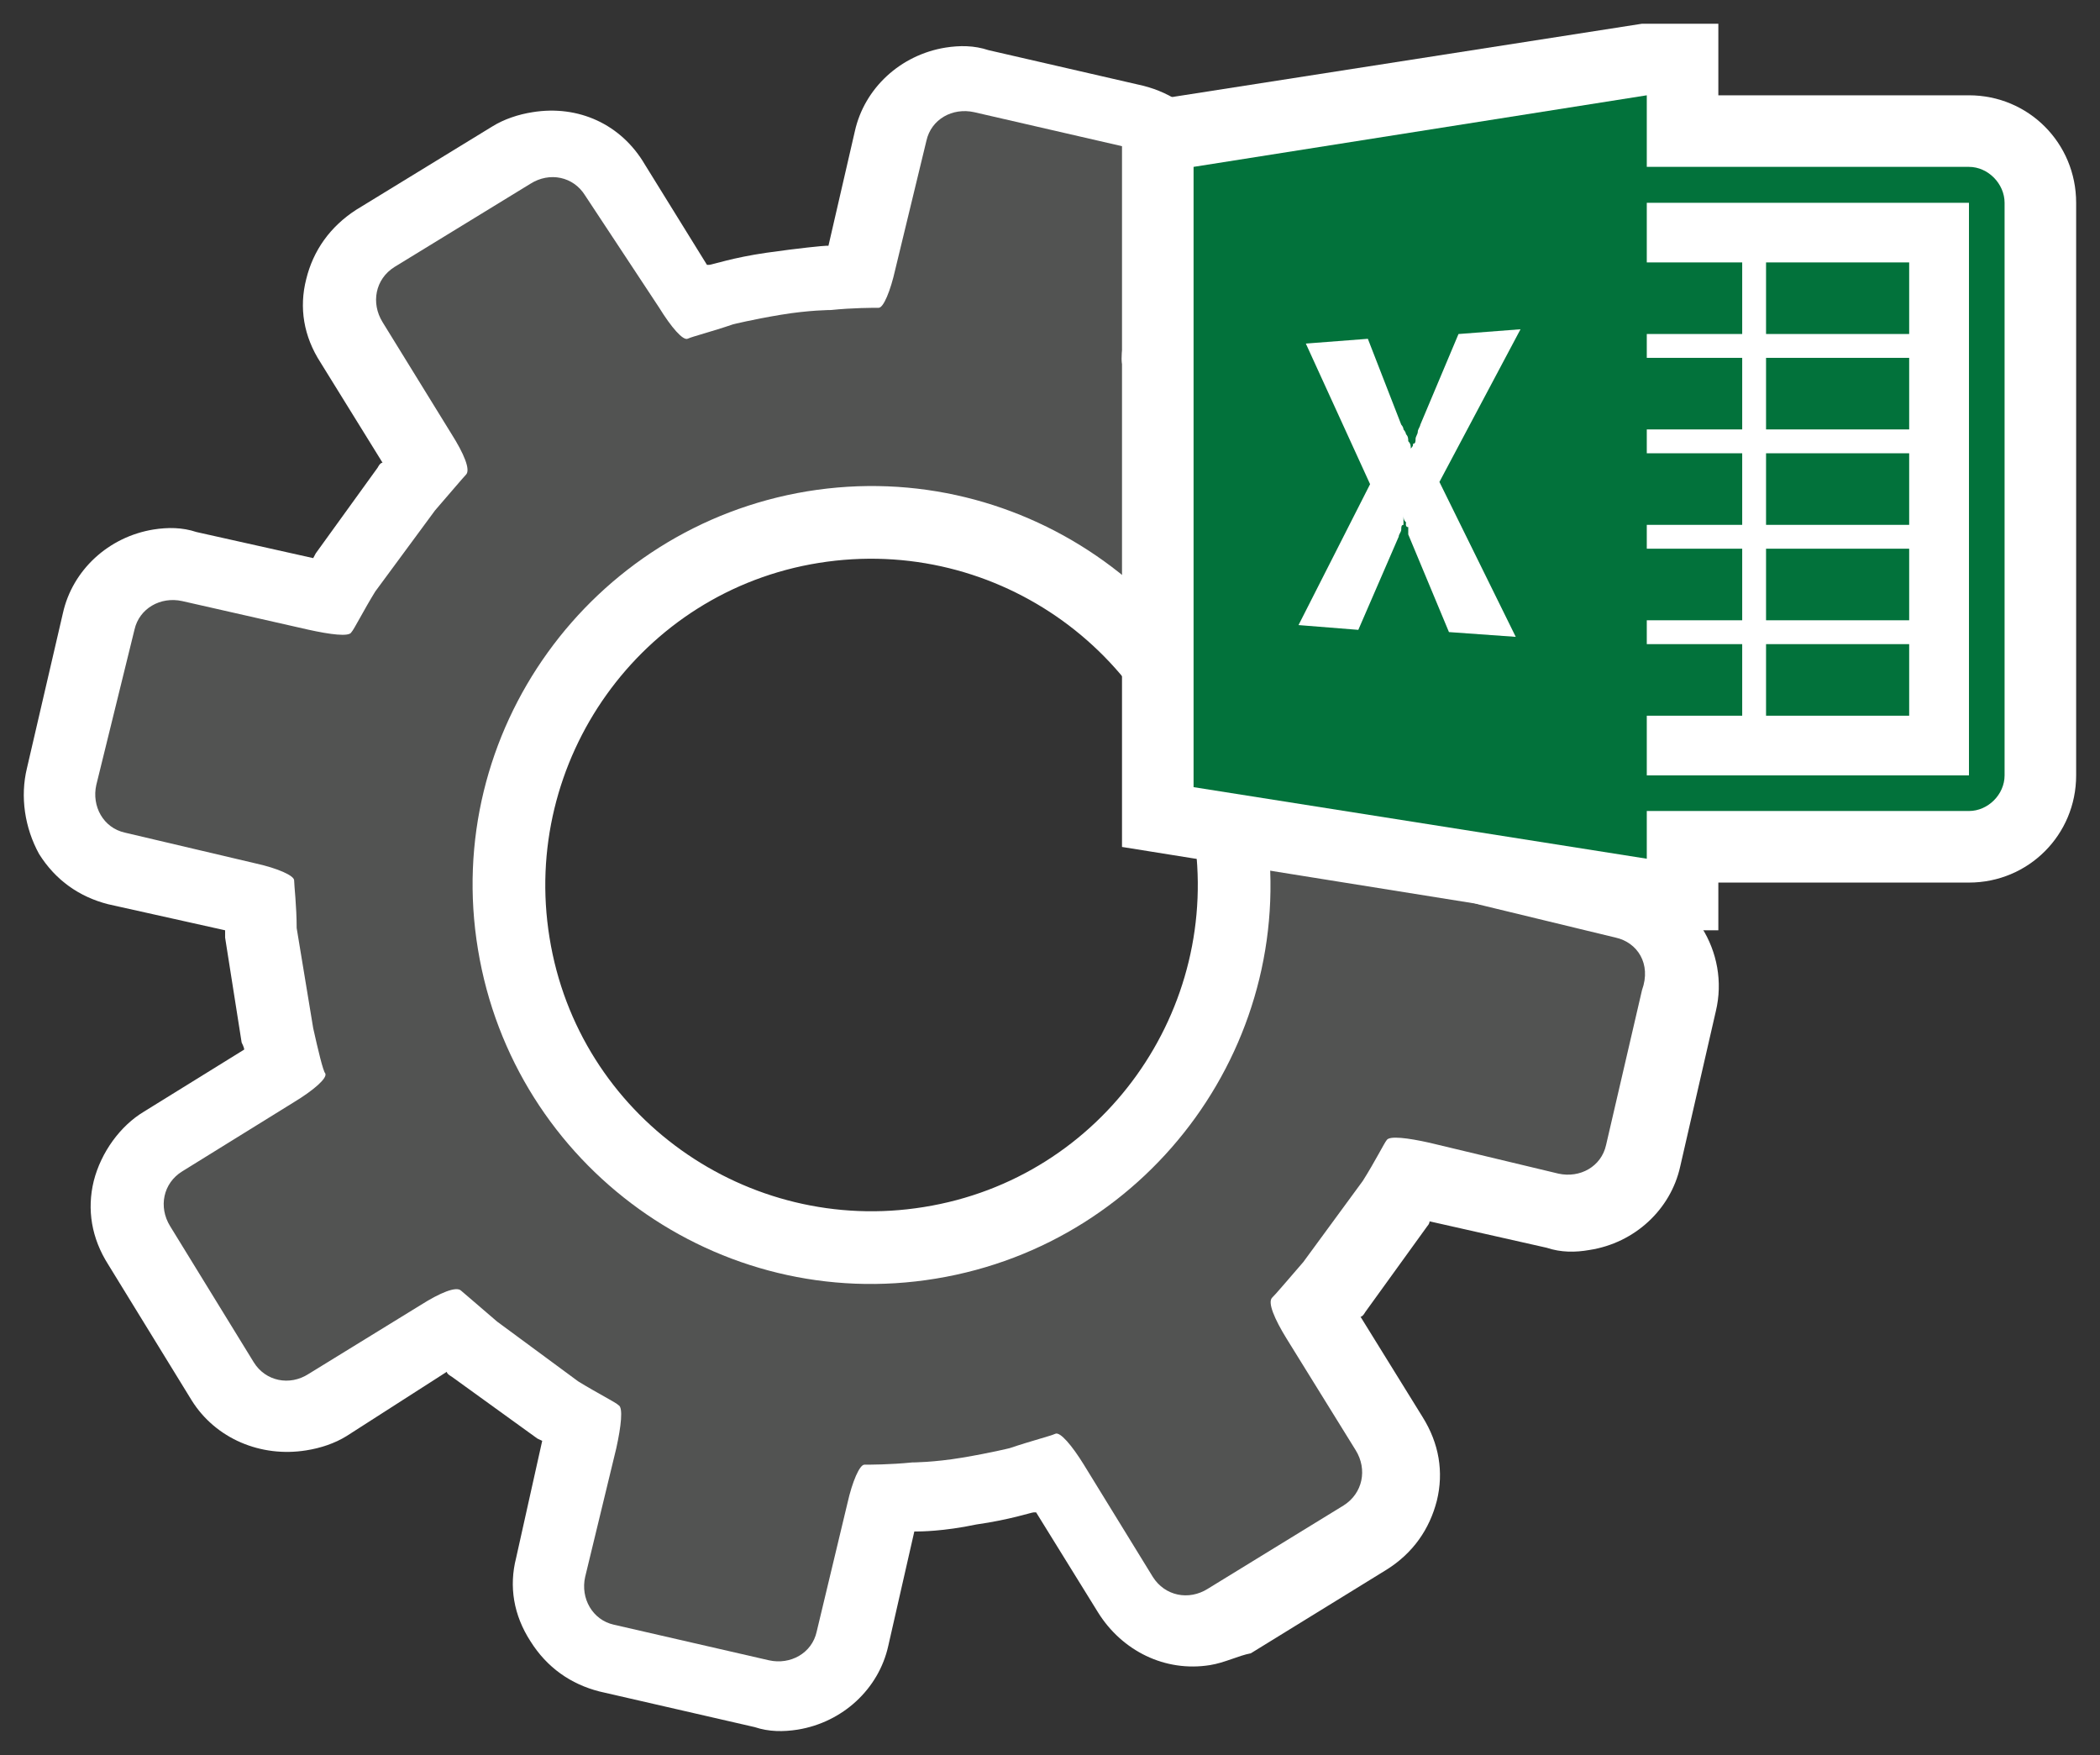 <svg xmlns="http://www.w3.org/2000/svg" xmlns:v="http://schemas.microsoft.com/visio/2003/SVGExtensions/" width="88.038" height="73.566" viewBox="0 0 66.028 55.174" color-interpolation-filters="sRGB" fill="none" fill-rule="evenodd" font-size="12" overflow="visible" stroke-linecap="square" stroke-miterlimit="3">
  <rect x="0" y="0" width="66.028" height="55.174" fill="#333333" stroke="none"/>
  <v:documentProperties v:langID="4108" v:metric="true" v:viewMarkup="false"/>
  <style>
    .st1,.st3{fill:#fff;stroke:none;stroke-linecap:butt;stroke-width:.75}.st3{fill:#02723b}
  </style>
  <g v:mID="0" v:index="1" v:groupContext="foregroundPage">
    <v:pageProperties v:drawingScale=".039" v:pageScale=".039" v:drawingUnits="24" v:shadowOffsetX="8.504" v:shadowOffsetY="-8.504"/>
    <g id="group318-1" transform="translate(.628 -.724)" v:mID="318" v:groupContext="group">
      <g id="group319-2" v:mID="319" v:groupContext="group">
        <g id="shape320-3" v:mID="320" v:groupContext="shape">
          <path d="M37.42 53.07c-1.42.23-2.77-.45-3.52-1.65l-1.95-3.15h-.08c-.07 0-.74.23-1.8.38-1.04.22-1.79.22-1.87.22h-.08l-.82 3.6c-.3 1.35-1.43 2.4-2.85 2.63-.45.07-.9.07-1.35-.08l-4.88-1.12c-.9-.23-1.65-.75-2.17-1.58-.53-.82-.68-1.72-.45-2.62l.82-3.68-.15-.07-2.7-1.95s-.15-.08-.15-.15l-3.15 2.02c-.37.23-.82.38-1.27.45-1.43.23-2.85-.37-3.6-1.57l-2.63-4.28c-.52-.82-.67-1.72-.45-2.62.23-.9.83-1.73 1.58-2.18l3.15-1.95c0-.07-.08-.22-.08-.22l-.52-3.3v-.23l-3.68-.82c-.9-.23-1.65-.75-2.17-1.58-.45-.82-.6-1.8-.38-2.7L1.35 20c.3-1.35 1.43-2.4 2.85-2.63.45-.07.9-.07 1.35.08l3.67.82.08-.15 1.95-2.7s.07-.15.15-.15l-1.95-3.15C8.92 11.3 8.77 10.4 9 9.5c.22-.9.75-1.65 1.57-2.18l4.28-2.62c.37-.23.82-.38 1.27-.45 1.43-.23 2.78.37 3.53 1.65l1.95 3.15h.07c.08 0 .75-.23 1.8-.38s1.8-.22 1.88-.22h.07l.83-3.6c.3-1.35 1.43-2.4 2.85-2.63.45-.07.9-.07 1.35.08l4.87 1.12c.9.23 1.65.75 2.18 1.58.52.82.67 1.72.45 2.62l-.83 3.68c.08 0 .16.07.15.07l2.7 1.95s.15.08.15.15l3.15-1.95c.38-.22.83-.37 1.28-.45 1.42-.22 2.77.38 3.52 1.65L50.7 17c.52.82.67 1.72.45 2.62-.23.9-.75 1.65-1.58 2.18l-3.15 1.95c0 .07.08.22.08.22l.52 3.3v.23l3.68.82c1.87.45 3.07 2.33 2.62 4.2L52.2 37.4c-.3 1.35-1.43 2.4-2.85 2.62-.45.08-.9.08-1.35-.07l-3.68-.83c0 .08-.07.15-.07.15l-1.95 2.7s-.08.15-.15.15l1.95 3.15c.52.83.67 1.73.45 2.63-.23.9-.75 1.65-1.58 2.17L38.7 52.7c-.38.07-.83.3-1.28.37zm-12.3-34.65c-5.62.9-9.37 6.23-8.47 11.78.9 5.62 6.22 9.37 11.77 8.47 5.63-.9 9.38-6.22 8.48-11.77-.9-5.55-6.15-9.38-11.78-8.48z" class="st1"/>
        </g>
        <g id="shape321-5" v:mID="321" v:groupContext="shape" transform="translate(2.25 -2.1)">
          <path d="M47.92 32.3l-4.05-.98c-.67-.15-1.19-.37-1.2-.52.01-.15-.07-.83-.07-1.5l-.53-3.08c-.15-.67-.3-1.35-.37-1.42-.08-.15.37-.53.97-.9l3.53-2.18c.6-.37.75-1.12.37-1.72l-2.62-4.28c-.38-.6-1.13-.75-1.73-.37l-3.52 2.17c-.6.38-1.13.6-1.28.45-.07-.07-.6-.52-1.12-.97l-2.55-1.88c-.6-.37-1.2-.67-1.28-.75-.15-.07-.07-.67.08-1.35l.97-4.05c.16-.67-.22-1.35-.9-1.5l-4.87-1.12c-.68-.15-1.35.22-1.5.9l-.98 4.05c-.15.67-.37 1.2-.52 1.2-.15 0-.83 0-1.5.07 0 0-.68 0-1.58.15s-1.5.3-1.5.3c-.67.23-1.27.38-1.42.45-.15.08-.53-.37-.9-.97l-2.33-3.53c-.37-.6-1.12-.75-1.72-.37l-4.28 2.62c-.6.38-.74 1.13-.37 1.73l2.17 3.52c.38.6.61 1.13.45 1.28-.07.07-.52.6-.97 1.12l-1.88 2.55c-.37.6-.67 1.2-.75 1.28-.07.15-.67.07-1.35-.08l-3.97-.9c-.68-.15-1.35.23-1.5.9L.15 27.5c-.15.67.22 1.35.9 1.5l4.12.97c.68.15 1.2.38 1.2.53 0 .15.08.82.08 1.5l.52 3.15c.15.67.31 1.35.38 1.42.07.15-.37.53-.98.9l-3.52 2.18c-.6.37-.75 1.12-.38 1.72l2.63 4.28c.37.6 1.13.75 1.72.37l3.53-2.17c.6-.38 1.12-.6 1.27-.45.08.07.61.52 1.13.97l2.55 1.88c.6.37 1.2.67 1.27.75.15.07.08.67-.07 1.35l-.98 4.05c-.15.67.23 1.35.9 1.5l4.88 1.12c.67.15 1.35-.22 1.5-.9l.97-4.05c.15-.67.38-1.2.53-1.2.15 0 .82 0 1.5-.07 0 0 .68 0 1.57-.15.9-.15 1.5-.3 1.5-.3.68-.23 1.28-.38 1.43-.45.15-.08.53.37.9.97l2.17 3.53c.38.6 1.13.75 1.73.37l4.27-2.62c.6-.38.75-1.13.38-1.73l-2.18-3.52c-.37-.6-.6-1.13-.45-1.28.08-.07.53-.6.98-1.12l1.87-2.55c.38-.6.68-1.2.75-1.28.08-.15.68-.07 1.35.08l4.05.97c.68.15 1.35-.22 1.5-.9l1.13-4.87c.3-.83-.15-1.5-.83-1.65zM26.55 43.02c-6.83 1.13-13.28-3.52-14.4-10.35-1.13-6.82 3.53-13.27 10.35-14.4 6.83-1.12 13.27 3.53 14.4 10.35 1.13 6.83-3.53 13.28-10.35 14.4z" fill="#525352" stroke-linecap="butt" stroke-width=".75"/>
        </g>
      </g>
      <g id="group322-7" transform="translate(34.65 -25.2)" v:mID="322" v:groupContext="group">
        <g id="shape323-8" v:mID="323" v:groupContext="shape">
          <path d="M26.63 28.92h-7.88v-2.25h-2.4L0 29.22v23.33l16.35 2.62h2.4v-1.5h7.88c1.87 0 3.37-1.5 3.37-3.37v-18c0-1.88-1.5-3.38-3.37-3.38z" class="st1"/>
        </g>
        <g id="group324-10" transform="translate(11.25 -3.75)" v:mID="324" v:groupContext="group">
          <g id="shape325-11" v:mID="325" v:groupContext="shape">
            <path d="M15.38 36.05v18H1.13v-18h14.25zm0-1.13H1.13c-.6 0-1.13.53-1.13 1.13v18c0 .6.53 1.12 1.13 1.12h14.25c.6 0 1.12-.52 1.12-1.12v-18c0-.6-.52-1.13-1.12-1.13z" class="st3"/>
          </g>
          <g id="group326-13" transform="translate(9 -3)" v:mID="326" v:groupContext="group">
            <g id="shape327-14" v:mID="327" v:groupContext="shape" transform="translate(0 -12)">
              <path class="st3" d="M0 52.924h4.5v2.25H0z"/>
            </g>
            <g id="shape328-16" v:mID="328" v:groupContext="shape" transform="translate(0 -9)">
              <path class="st3" d="M0 52.924h4.5v2.25H0z"/>
            </g>
            <g id="shape329-18" v:mID="329" v:groupContext="shape" transform="translate(0 -6)">
              <path class="st3" d="M0 52.924h4.5v2.25H0z"/>
            </g>
            <g id="shape330-20" v:mID="330" v:groupContext="shape" transform="translate(0 -3)">
              <path class="st3" d="M0 52.924h4.5v2.25H0z"/>
            </g>
            <g id="shape331-22" v:mID="331" v:groupContext="shape">
              <path class="st3" d="M0 52.924h4.5v2.25H0z"/>
            </g>
          </g>
          <g id="group332-24" transform="translate(3 -3)" v:mID="332" v:groupContext="group">
            <g id="shape333-25" v:mID="333" v:groupContext="shape" transform="translate(0 -12)">
              <path class="st3" d="M0 52.924h5.25v2.25H0z"/>
            </g>
            <g id="shape334-27" v:mID="334" v:groupContext="shape" transform="translate(0 -9)">
              <path class="st3" d="M0 52.924h5.25v2.25H0z"/>
            </g>
            <g id="shape335-29" v:mID="335" v:groupContext="shape" transform="translate(0 -6)">
              <path class="st3" d="M0 52.924h5.25v2.25H0z"/>
            </g>
            <g id="shape336-31" v:mID="336" v:groupContext="shape" transform="translate(0 -3)">
              <path class="st3" d="M0 52.924h5.25v2.25H0z"/>
            </g>
            <g id="shape337-33" v:mID="337" v:groupContext="shape">
              <path class="st3" d="M0 52.924h5.25v2.25H0z"/>
            </g>
          </g>
        </g>
        <g id="shape338-35" v:mID="338" v:groupContext="shape" transform="translate(2.25 -2.25)">
          <path d="M14.25 31.17L0 33.42v19.5l14.25 2.25v-24z" class="st3"/>
        </g>
        <g id="shape339-37" v:mID="339" v:groupContext="shape" transform="translate(5.55 -9.225)">
          <path d="M6.98 45.5l-1.95.15-1.2 2.85c-.01.07-.08.15-.08.22 0 .08-.07.15-.07.23 0 .07 0 .15-.08.15 0 .07 0 .07-.07.15 0-.08 0-.15-.08-.23 0-.07 0-.15-.07-.22-.01-.08-.08-.15-.08-.15 0-.08-.07-.15-.07-.15l-1.05-2.7-1.95.15 2.02 4.42L0 54.8l1.88.15 1.27-2.93c0-.07.08-.15.08-.22 0-.08 0-.15.07-.15v-.15-.15c0 .07 0 .15.08.22-.01.08-.01.15.07.15V51.95l1.28 3.07 2.1.15-2.4-4.87 2.55-4.8z" class="st1"/>
        </g>
      </g>
    </g>
  </g>
</svg>
